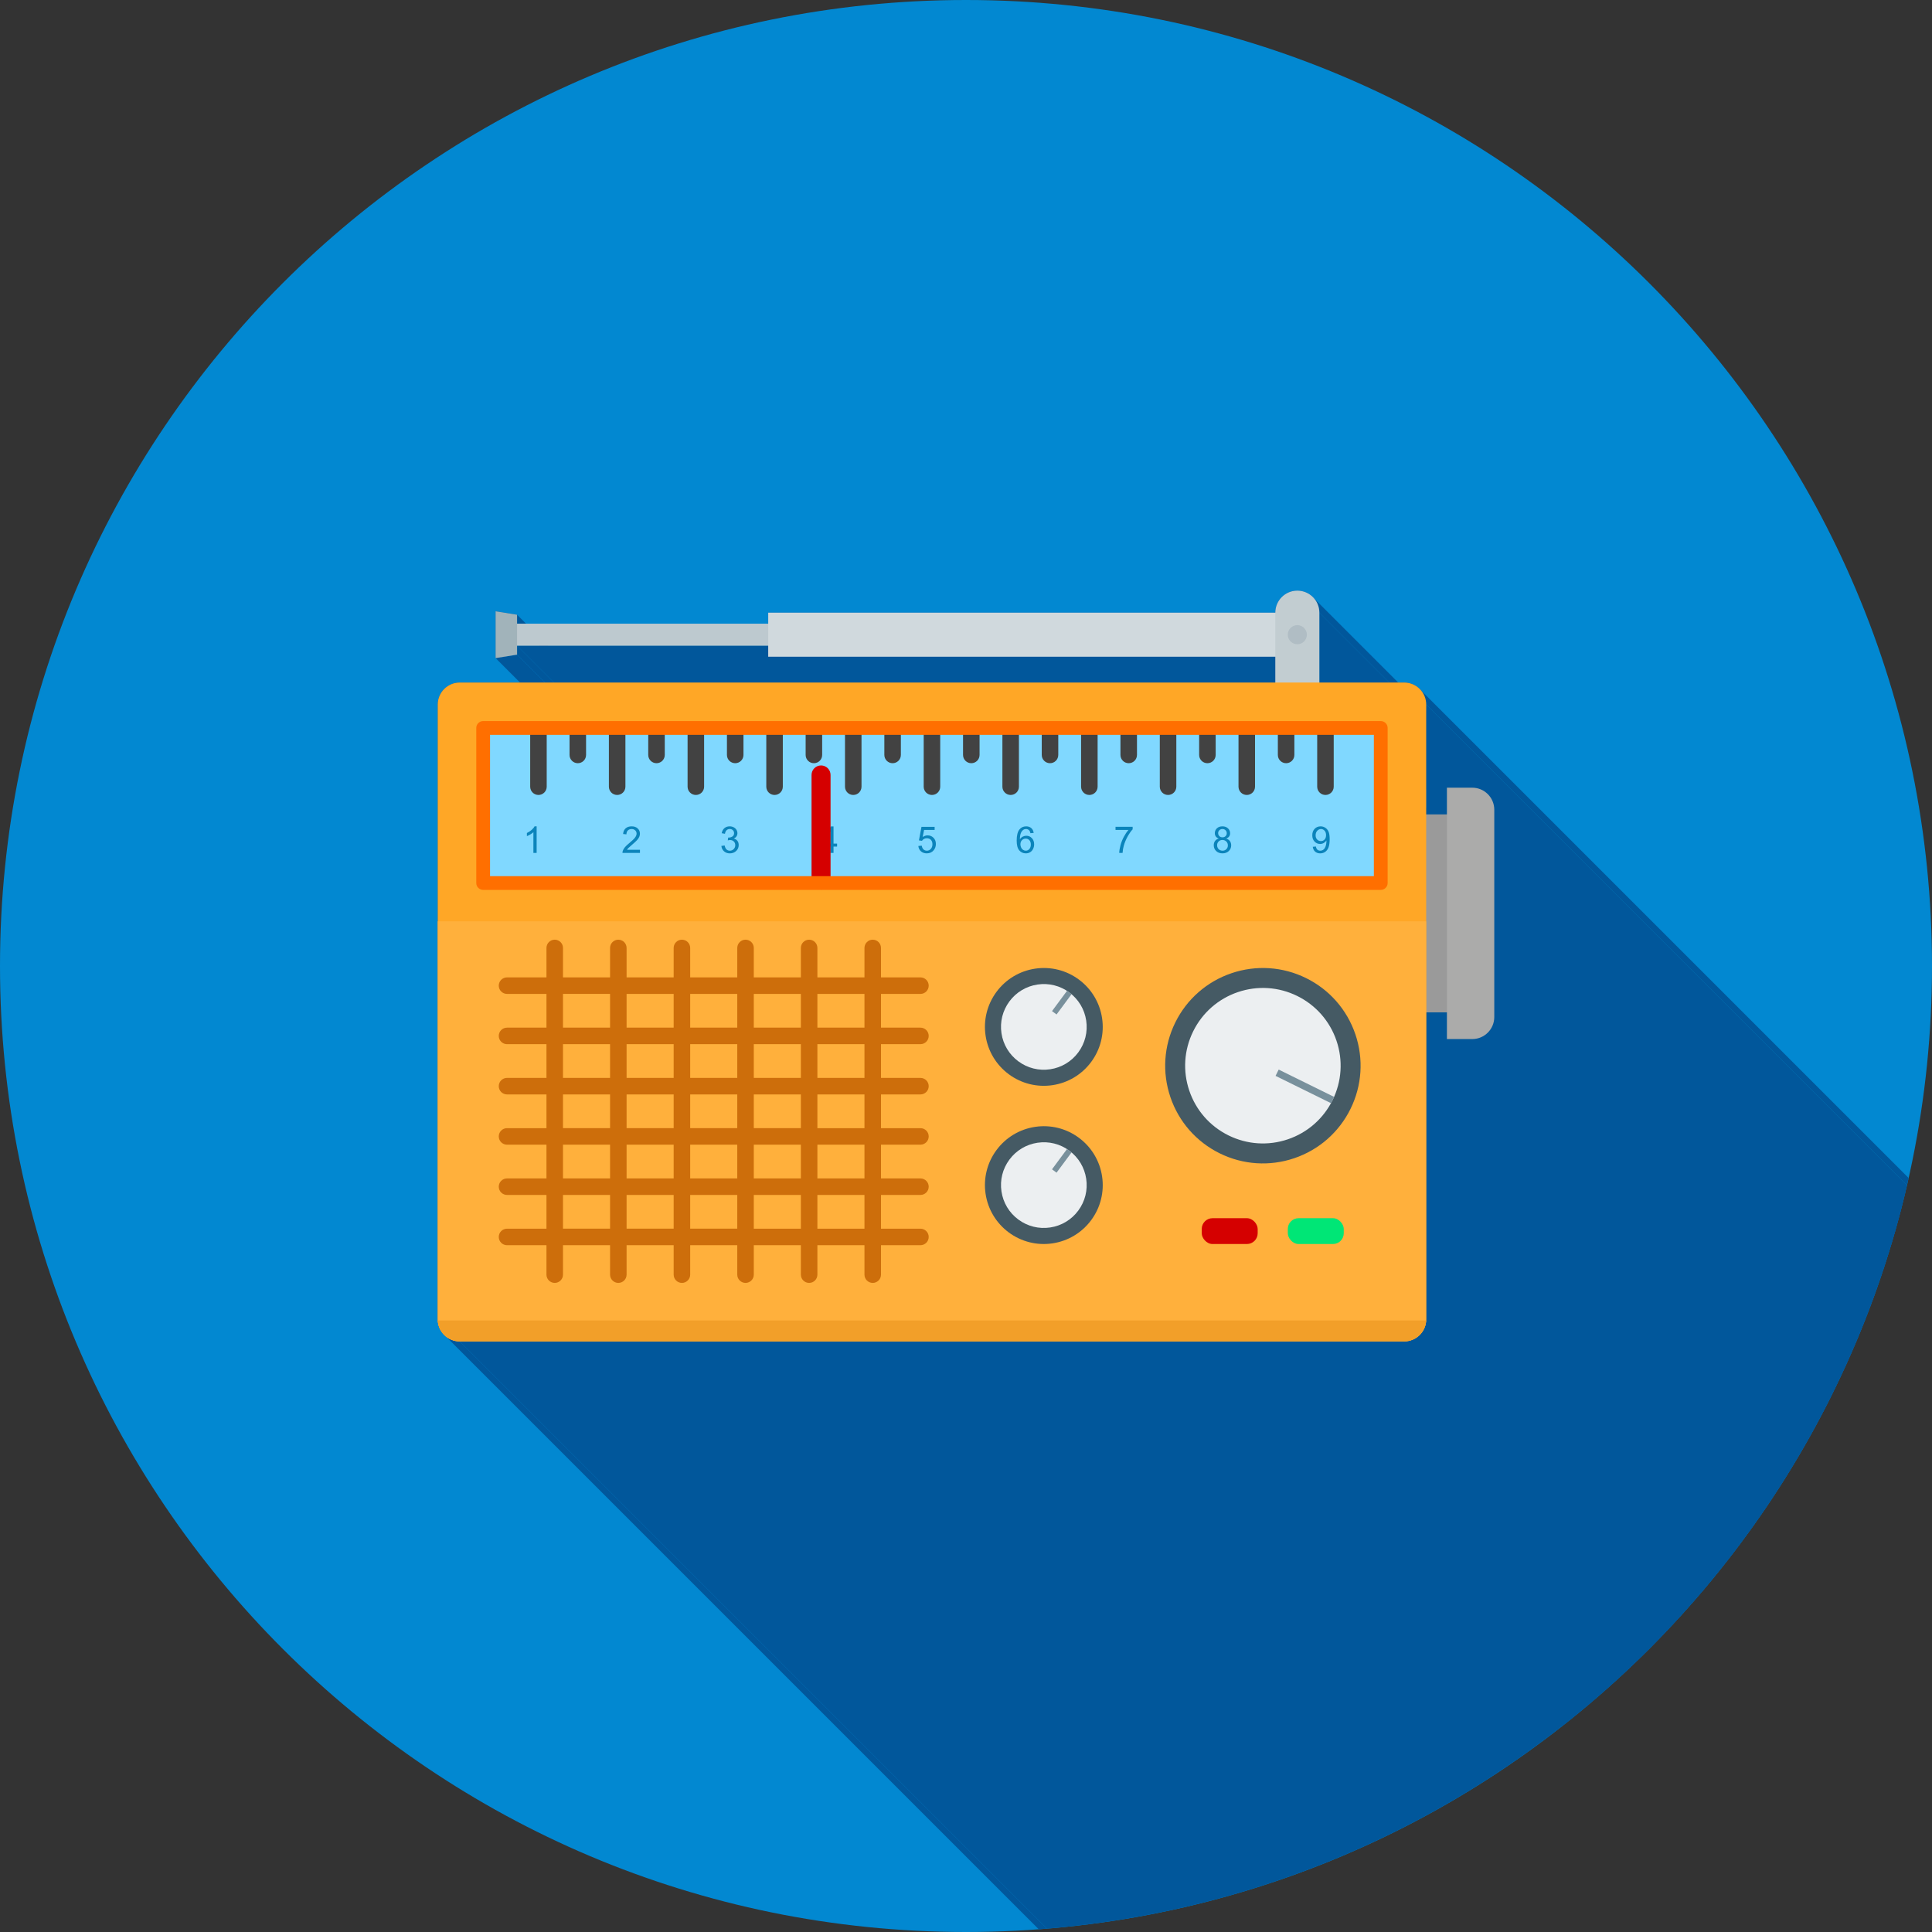 <?xml version="1.0" encoding="UTF-8"?>
<!DOCTYPE svg PUBLIC "-//W3C//DTD SVG 1.1//EN" "http://www.w3.org/Graphics/SVG/1.1/DTD/svg11.dtd">
<!-- Creator: CorelDRAW -->
<svg xmlns="http://www.w3.org/2000/svg" xml:space="preserve" width="2048px" height="2048px" style="shape-rendering:geometricPrecision; text-rendering:geometricPrecision; image-rendering:optimizeQuality; fill-rule:evenodd; clip-rule:evenodd"
viewBox="0 0 2048 2048"
 xmlns:xlink="http://www.w3.org/1999/xlink">
 <rect x="0" y="0" width="2048" height="2048" fill="#333333" stroke="none"/>
 <defs>
  <style type="text/css">
   <![CDATA[
    .fil2 {fill:none}
    .fil20 {fill:#00E676}
    .fil1 {fill:#01579B}
    .fil0 {fill:#0288D1}
    .fil13 {fill:#424242}
    .fil16 {fill:#455A64}
    .fil18 {fill:#78909C}
    .fil12 {fill:#80D8FF}
    .fil6 {fill:#9A9A9A}
    .fil14 {fill:#A1B3BA}
    .fil15 {fill:#B0BDC4}
    .fil11 {fill:#CD6E0B}
    .fil19 {fill:#D50000}
    .fil17 {fill:#ECEFF1}
    .fil21 {fill:#0B84BB;fill-rule:nonzero}
    .fil7 {fill:#ABABAA;fill-rule:nonzero}
    .fil3 {fill:#BDC9CF;fill-rule:nonzero}
    .fil5 {fill:#C2CDD1;fill-rule:nonzero}
    .fil4 {fill:#D0D9DD;fill-rule:nonzero}
    .fil22 {fill:#D50000;fill-rule:nonzero}
    .fil10 {fill:#F29F29;fill-rule:nonzero}
    .fil23 {fill:#FF6F00;fill-rule:nonzero}
    .fil8 {fill:#FFA726;fill-rule:nonzero}
    .fil9 {fill:#FFB03C;fill-rule:nonzero}
   ]]>
  </style>
   <clipPath id="id0">
    <path d="M1024 -0.001c565.539,0 1024,458.462 1024,1024 0,565.539 -458.462,1024 -1024,1024 -565.539,0 -1024,-458.462 -1024,-1024 0,-565.539 458.462,-1024 1024,-1024z"/>
   </clipPath>
 </defs>
 <g id="Layer_x0020_1">
  <path class="fil0" d="M1024 -0.001c565.539,0 1024,458.462 1024,1024 0,565.539 -458.462,1024 -1024,1024 -565.539,0 -1024,-458.462 -1024,-1024 0,-565.539 458.462,-1024 1024,-1024z"/>
  <g style="clip-path:url(#id0)">
   <g id="_451249808">
    <g>
     <polygon id="_2863350161" class="fil1" points="548.115,651.63 1684,1787.51 1684,1797 548.115,661.12 "/>
     <polygon id="_286334536" class="fil1" points="814.335,684.477 1950.22,1820.36 1684,1820.36 548.115,684.477 "/>
     <polygon id="_286336456" class="fil1" points="1351.86,696.154 2487.74,1832.04 1950.22,1832.04 814.335,696.154 "/>
     <polygon id="_286336216" class="fil1" points="1533.8,1073.14 2669.68,2209.02 2647.7,2209.02 1511.82,1073.14 "/>
     <polygon id="_286336384" class="fil1" points="1511.82,1073.14 2647.7,2209.02 2647.7,2534.44 1511.82,1398.56 "/>
     <polygon id="_286336264" class="fil1" points="1511.82,1398.56 2647.7,2534.44 2647.7,2534.59 2647.7,2534.74 2647.7,2534.89 2647.69,2535.04 2647.69,2535.19 2647.69,2535.35 2647.68,2535.5 2647.67,2535.65 1511.79,1399.76 1511.8,1399.61 1511.8,1399.46 1511.81,1399.31 1511.81,1399.16 1511.82,1399.01 1511.82,1398.86 1511.82,1398.71 "/>
     <polygon id="_286336072" class="fil1" points="1511.79,1399.76 2647.67,2535.65 2647.44,2537.93 2647,2540.14 2646.36,2542.27 2645.52,2544.31 2644.5,2546.25 2643.31,2548.08 2641.96,2549.78 2640.46,2551.35 2638.82,2552.77 2637.05,2554.04 2635.17,2555.14 2633.17,2556.07 2631.08,2556.81 2628.91,2557.35 2626.66,2557.68 2624.35,2557.79 1488.46,1421.91 1490.78,1421.8 1493.03,1421.47 1495.2,1420.93 1497.29,1420.19 1499.28,1419.26 1501.17,1418.16 1502.94,1416.89 1504.58,1415.46 1506.08,1413.9 1507.43,1412.19 1508.62,1410.37 1509.64,1408.43 1510.48,1406.39 1511.12,1404.26 1511.56,1402.05 "/>
     <polygon id="_286336432" class="fil1" points="548.115,684.477 1684,1820.36 1684,1829.85 548.115,693.964 "/>
     <polygon id="_286336528" class="fil1" points="487.355,1421.91 1623.24,2557.79 1620.92,2557.68 1618.67,2557.35 1616.5,2556.81 1614.41,2556.07 1612.42,2555.14 1610.53,2554.04 1608.76,2552.77 472.883,1416.89 474.65,1418.16 476.536,1419.26 478.529,1420.19 480.617,1420.93 482.791,1421.47 485.041,1421.8 "/>
     <polygon id="_286336624" class="fil1" points="1398.58,649.444 2534.46,1785.33 2534.46,1859.37 1398.58,723.491 "/>
     <polygon id="_286336720" class="fil1" points="1584,1078.1 2719.88,2213.98 2719.76,2216.37 2719.41,2218.69 2718.83,2220.93 2718.05,2223.07 2717.06,2225.12 2715.89,2227.04 2714.55,2228.84 2713.04,2230.5 2711.38,2232.01 2709.58,2233.35 2707.66,2234.52 2705.62,2235.5 2703.47,2236.29 2701.23,2236.86 2698.91,2237.22 2696.53,2237.34 1560.64,1101.46 1563.03,1101.34 1565.35,1100.98 1567.59,1100.41 1569.74,1099.62 1571.78,1098.64 1573.7,1097.47 1575.5,1096.12 1577.16,1094.62 1578.67,1092.96 1580.01,1091.16 1581.18,1089.23 1582.16,1087.19 1582.95,1085.05 1583.53,1082.81 1583.88,1080.49 "/>
     <polygon id="_286337416" class="fil1" points="548.115,693.964 1684,1829.85 1661.23,1833.49 525.348,697.604 "/>
     <polygon id="_286337296" class="fil1" points="1488.46,1421.91 2624.35,2557.79 1623.24,2557.79 487.355,1421.91 "/>
     <polygon id="_286337032" class="fil1" points="1560.64,1101.46 2696.53,2237.34 2669.68,2237.34 1533.8,1101.46 "/>
     <polygon id="_286337056" class="fil1" points="1393.24,634.588 2529.12,1770.47 2530.47,1772.27 2531.64,1774.19 2532.62,1776.24 2533.41,1778.38 2533.98,1780.62 2534.34,1782.94 2534.46,1785.33 1398.58,649.444 1398.45,647.056 1398.1,644.737 1397.53,642.499 1396.74,640.353 1395.76,638.311 1394.59,636.386 "/>
     <polygon id="_286336816" class="fil1" points="1511.82,746.847 2647.7,1882.73 2647.7,1999.19 1511.82,863.305 "/>
     <polygon id="_286337104" class="fil1" points="1506.49,731.99 2642.37,1867.87 2643.71,1869.67 2644.88,1871.6 2645.87,1873.64 2646.65,1875.78 2647.23,1878.02 2647.58,1880.34 2647.7,1882.73 1511.82,746.847 1511.7,744.459 1511.35,742.14 1510.77,739.902 1509.99,737.756 1509,735.714 1507.83,733.789 "/>
     <polygon id="_286337176" class="fil1" points="1584,858.346 2719.88,1994.23 2719.88,2213.98 1584,1078.1 "/>
     <polygon id="_286337632" class="fil1" points="1578.67,843.49 2714.55,1979.37 2715.89,1981.17 2717.06,1983.1 2718.05,1985.14 2718.83,1987.28 2719.41,1989.52 2719.76,1991.84 2719.88,1994.23 1584,858.346 1583.88,855.957 1583.53,853.639 1582.95,851.401 1582.16,849.255 1581.18,847.214 1580.01,845.288 "/>
    </g>
    <path id="_451249544" class="fil1" d="M1584 858.346l0 219.756c0,12.898 -10.456,23.355 -23.355,23.355l-26.849 0 0 -28.315 -21.976 0 0 325.414c0,0.405 -0.011,0.807 -0.03,1.207 -0.628,12.338 -10.833,22.148 -23.327,22.148l-1001.11 0c-12.494,0 -22.696,-9.81 -23.324,-22.148 -0.02,-0.4 -0.031,-0.802 -0.031,-1.207l0 -421.885 0 -229.824c0,-12.899 10.456,-23.356 23.355,-23.356l864.509 0 0 -27.337 -537.528 0 0 -11.678 -266.221 0 0 9.488 -22.767 3.64 0 -49.616 22.767 3.641 0 9.49 266.221 0 0 -11.679 537.528 0.002c0,-12.899 10.457,-23.355 23.356,-23.355 12.899,0 23.355,10.456 23.355,23.355l0 74.047 89.889 0c12.899,0 23.356,10.457 23.356,23.356l0 116.458 21.976 0 0 -28.315 26.849 0c12.899,0 23.355,10.457 23.355,23.355z"/>
   </g>
  </g>
  <path class="fil2" d="M1024 -0.001c565.539,0 1024,458.462 1024,1024 0,565.539 -458.462,1024 -1024,1024 -565.539,0 -1024,-458.462 -1024,-1024 0,-565.539 458.462,-1024 1024,-1024z"/>
  <polygon class="fil3" points="849.688,684.477 534.068,684.477 534.068,661.12 849.688,661.12 "/>
  <polygon class="fil4" points="814.335,649.441 1374.87,649.441 1374.87,696.154 814.335,696.154 "/>
  <path class="fil5" d="M1398.58 649.444c0,-12.899 -10.456,-23.355 -23.355,-23.355 -12.899,0 -23.356,10.456 -23.356,23.355l0 85.44c0,12.899 10.457,23.356 23.356,23.356 12.899,0 23.355,-10.457 23.355,-23.356l0 -85.44z"/>
  <rect class="fil6" x="1506.44" y="863.305" width="44.856" height="209.836"/>
  <path class="fil7" d="M1533.8 834.99l26.849 0c12.899,0 23.355,10.457 23.355,23.355l0 219.756c0,12.898 -10.456,23.355 -23.355,23.355l-26.849 0 0 -266.466z"/>
  <path class="fil8" d="M487.355 723.491l1001.11 0c12.899,0 23.356,10.457 23.356,23.356l0 651.709c0,12.899 -10.457,23.355 -23.356,23.355l-1001.11 0c-12.899,0 -23.355,-10.456 -23.355,-23.355l0 -651.709c0,-12.899 10.456,-23.356 23.355,-23.356z"/>
  <path class="fil9" d="M1511.82 976.671l0 421.885c0,12.899 -10.457,23.355 -23.356,23.355l-1001.11 0c-12.899,0 -23.355,-10.456 -23.355,-23.355l0 -421.885 1047.82 0z"/>
  <path class="fil10" d="M1511.79 1399.76c-0.628,12.338 -10.833,22.148 -23.327,22.148l-1001.11 0c-12.492,0 -22.697,-9.81 -23.326,-22.148l1047.76 0z"/>
  <path class="fil11" d="M646.691 1089.33l-49.904 0 0 -35.759 49.904 0 0 35.759zm0 53.276l-49.904 0 0 -35.759 49.904 0 0 35.759zm0 53.277l-49.904 0 0 -35.76 49.904 0 0 35.76zm0 53.276l-49.904 0 0 -35.76 49.904 0 0 35.76zm0 53.276l-49.904 0 0 -35.76 49.904 0 0 35.76zm67.422 -213.105l-49.905 0 0 -35.759 49.905 0 0 35.759zm0 53.276l-49.905 0 0 -35.759 49.905 0 0 35.759zm0 53.277l-49.905 0 0 -35.76 49.905 0 0 35.76zm0 53.276l-49.905 0 0 -35.76 49.905 0 0 35.76zm0 53.276l-49.905 0 0 -35.76 49.905 0 0 35.76zm67.42 -213.105l-49.904 0 0 -35.759 49.904 0 0 35.759zm0 53.276l-49.904 0 0 -35.759 49.904 0 0 35.759zm0 53.277l-49.904 0 0 -35.76 49.904 0 0 35.76zm0 53.276l-49.904 0 0 -35.76 49.904 0 0 35.76zm0 53.276l-49.904 0 0 -35.76 49.904 0 0 35.76zm67.421 -213.105l-49.904 0 0 -35.759 49.904 0 0 35.759zm0 53.276l-49.904 0 0 -35.759 49.904 0 0 35.759zm0 53.277l-49.904 0 0 -35.76 49.904 0 0 35.76zm0 53.276l-49.904 0 0 -35.76 49.904 0 0 35.76zm0 53.276l-49.904 0 0 -35.76 49.904 0 0 35.76zm67.42 -213.105l-49.903 0 0 -35.759 49.903 0 0 35.759zm0 53.276l-49.903 0 0 -35.759 49.903 0 0 35.759zm0 53.277l-49.903 0 0 -35.76 49.903 0 0 35.76zm0 53.276l-49.903 0 0 -35.76 49.903 0 0 35.76zm0 53.276l-49.903 0 0 -35.76 49.903 0 0 35.76zm-378.912 0c-4.837,0 -8.758,3.921 -8.758,8.758 0,4.837 3.921,8.758 8.758,8.758l41.809 0 0 31.202c0,4.837 3.922,8.758 8.759,8.758 4.837,0 8.758,-3.921 8.758,-8.758l0 -31.202 49.904 0 0 31.202c0,4.837 3.921,8.758 8.759,8.758 4.837,0 8.758,-3.921 8.758,-8.758l0 -31.202 49.905 0 0 31.202c0,4.837 3.921,8.758 8.758,8.758 4.837,0 8.758,-3.921 8.758,-8.758l0 -31.202 49.904 0 0 31.202c0,4.837 3.921,8.758 8.759,8.758 4.837,0 8.758,-3.921 8.758,-8.758l0 -31.202 49.904 0 0 31.202c0,4.837 3.921,8.758 8.758,8.758 4.838,0 8.759,-3.921 8.759,-8.758l0 -31.202 49.903 0 0 31.202c0,4.837 3.922,8.758 8.759,8.758 4.837,0 8.758,-3.921 8.758,-8.758l0 -31.202 41.81 0c4.838,0 8.759,-3.921 8.759,-8.758 0,-4.837 -3.921,-8.758 -8.759,-8.758l-41.81 0 0 -35.76 41.81 0c4.838,0 8.759,-3.921 8.759,-8.758 0,-4.837 -3.921,-8.758 -8.759,-8.758l-41.81 0 0 -35.76 41.81 0c4.838,0 8.759,-3.921 8.759,-8.758 0,-4.837 -3.921,-8.758 -8.759,-8.758l-41.81 0 0 -35.76 41.81 0c4.838,0 8.759,-3.921 8.759,-8.759 0,-4.837 -3.921,-8.758 -8.759,-8.758l-41.81 0 0 -35.759 41.81 0c4.838,0 8.759,-3.922 8.759,-8.759 0,-4.837 -3.921,-8.758 -8.759,-8.758l-41.81 0 0 -35.759 41.81 0c4.838,0 8.759,-3.922 8.759,-8.759 0,-4.837 -3.921,-8.758 -8.759,-8.758l-41.81 0 0 -31.201c0,-4.837 -3.921,-8.758 -8.758,-8.758 -4.837,0 -8.759,3.921 -8.759,8.758l0 31.201 -49.903 0 0 -31.201c0,-4.837 -3.921,-8.758 -8.759,-8.758 -4.837,0 -8.758,3.921 -8.758,8.758l0 31.201 -49.904 0 0 -31.201c0,-4.837 -3.921,-8.758 -8.758,-8.758 -4.838,0 -8.759,3.921 -8.759,8.758l0 31.201 -49.904 0 0 -31.201c0,-4.837 -3.921,-8.758 -8.758,-8.758 -4.837,0 -8.758,3.921 -8.758,8.758l0 31.201 -49.905 0 0 -31.201c0,-4.837 -3.921,-8.758 -8.758,-8.758 -4.838,0 -8.759,3.921 -8.759,8.758l0 31.201 -49.904 0 0 -31.201c0,-4.837 -3.921,-8.758 -8.758,-8.758 -4.837,0 -8.759,3.921 -8.759,8.758l0 31.201 -41.809 0c-4.837,0 -8.758,3.921 -8.758,8.758 0,4.837 3.921,8.759 8.758,8.759l41.809 0 0 35.759 -41.809 0c-4.837,0 -8.758,3.921 -8.758,8.758 0,4.837 3.921,8.759 8.758,8.759l41.809 0 0 35.759 -41.809 0c-4.837,0 -8.758,3.921 -8.758,8.758 0,4.838 3.921,8.759 8.758,8.759l41.809 0 0 35.76 -41.809 0c-4.837,0 -8.758,3.921 -8.758,8.758 0,4.837 3.921,8.758 8.758,8.758l41.809 0 0 35.76 -41.809 0c-4.837,0 -8.758,3.921 -8.758,8.758 0,4.837 3.921,8.758 8.758,8.758l41.809 0 0 35.76 -41.809 0z"/>
  <polygon class="fil12" points="624.592,771.661 600.396,771.661 582.879,771.661 558.682,771.661 541.165,771.661 512.17,771.661 512.17,936.04 860.691,936.04 906.561,936.04 1463.65,936.04 1463.65,771.661 1392.94,771.661 1375.42,771.661 1351.23,771.661 1333.72,771.661 1309.52,771.661 1292,771.661 1267.81,771.661 1250.29,771.661 1226.09,771.661 1208.57,771.661 1184.38,771.661 1166.86,771.661 1142.67,771.661 1125.15,771.661 1100.95,771.661 1083.44,771.661 1059.24,771.661 1041.72,771.661 1017.53,771.661 1000.01,771.661 975.813,771.661 958.296,771.661 934.1,771.661 916.585,771.661 892.386,771.661 874.869,771.661 850.674,771.661 833.159,771.661 808.961,771.661 791.444,771.661 767.248,771.661 749.731,771.661 725.534,771.661 708.017,771.661 683.822,771.661 666.305,771.661 642.109,771.661 "/>
  <path class="fil13" d="M579.539 771.661l-17.517 0 0 62.268c0,4.837 3.921,8.759 8.759,8.759 4.837,0 8.758,-3.922 8.758,-8.759l0 -62.268z"/>
  <path class="fil13" d="M621.253 771.661l-17.517 0 0 28.61c0,4.837 3.921,8.758 8.758,8.758 4.837,0 8.759,-3.921 8.759,-8.758l0 -28.61z"/>
  <path class="fil13" d="M662.966 771.661l-17.517 0 0 62.268c0,4.837 3.921,8.759 8.759,8.759 4.837,0 8.758,-3.922 8.758,-8.759l0 -62.268z"/>
  <path class="fil13" d="M704.679 771.661l-17.516 0 0 28.61c0,4.837 3.921,8.758 8.758,8.758 4.837,0 8.758,-3.921 8.758,-8.758l0 -28.61z"/>
  <path class="fil13" d="M746.391 771.661l-17.517 0 0 62.268c0,4.837 3.922,8.759 8.759,8.759 4.837,0 8.758,-3.922 8.758,-8.759l0 -62.268z"/>
  <path class="fil13" d="M913.243 771.661l-17.516 0 0 62.268c0,4.837 3.921,8.759 8.758,8.759 4.837,0 8.758,-3.922 8.758,-8.759l0 -62.268z"/>
  <path class="fil13" d="M1080.1 771.661l-17.516 0 0 62.268c0,4.837 3.921,8.759 8.758,8.759 4.837,0 8.758,-3.922 8.758,-8.759l0 -62.268z"/>
  <path class="fil13" d="M1246.95 771.661l-17.517 0 0 62.268c0,4.837 3.922,8.759 8.759,8.759 4.837,0 8.758,-3.922 8.758,-8.759l0 -62.268z"/>
  <path class="fil13" d="M788.105 771.661l-17.517 0 0 28.61c0,4.837 3.921,8.758 8.758,8.758 4.838,0 8.759,-3.921 8.759,-8.758l0 -28.61z"/>
  <path class="fil13" d="M954.957 771.661l-17.516 0 0 28.61c0,4.837 3.921,8.758 8.758,8.758 4.837,0 8.758,-3.921 8.758,-8.758l0 -28.61z"/>
  <path class="fil13" d="M1121.81 771.661l-17.517 0 0 28.61c0,4.837 3.921,8.758 8.758,8.758 4.837,0 8.759,-3.921 8.759,-8.758l0 -28.61z"/>
  <path class="fil13" d="M1288.66 771.661l-17.517 0 0 28.61c0,4.837 3.921,8.758 8.758,8.758 4.837,0 8.759,-3.921 8.759,-8.758l0 -28.61z"/>
  <path class="fil13" d="M829.818 771.661l-17.517 0 0 62.268c0,4.837 3.921,8.759 8.759,8.759 4.837,0 8.758,-3.922 8.758,-8.759l0 -62.268z"/>
  <path class="fil13" d="M996.67 771.661l-17.517 0 0 62.268c0,4.837 3.921,8.759 8.759,8.759 4.837,0 8.758,-3.922 8.758,-8.759l0 -62.268z"/>
  <path class="fil13" d="M1163.52 771.661l-17.517 0 0 62.268c0,4.837 3.921,8.759 8.759,8.759 4.837,0 8.758,-3.922 8.758,-8.759l0 -62.268z"/>
  <path class="fil13" d="M1330.38 771.661l-17.517 0 0 62.268c0,4.837 3.921,8.759 8.759,8.759 4.837,0 8.758,-3.922 8.758,-8.759l0 -62.268z"/>
  <path class="fil13" d="M871.531 771.661l-17.516 0 0 28.61c0,4.837 3.921,8.758 8.758,8.758 4.837,0 8.758,-3.921 8.758,-8.758l0 -28.61z"/>
  <path class="fil13" d="M1038.38 771.661l-17.517 0 0 28.61c0,4.837 3.922,8.758 8.759,8.758 4.837,0 8.758,-3.921 8.758,-8.758l0 -28.61z"/>
  <path class="fil13" d="M1205.24 771.661l-17.517 0 0 28.61c0,4.837 3.922,8.758 8.759,8.758 4.837,0 8.758,-3.921 8.758,-8.758l0 -28.61z"/>
  <path class="fil13" d="M1372.09 771.661l-17.516 0 0 28.61c0,4.837 3.921,8.758 8.758,8.758 4.837,0 8.758,-3.921 8.758,-8.758l0 -28.61z"/>
  <path class="fil13" d="M1413.8 771.661l-17.516 0 0 62.268c0,4.837 3.921,8.759 8.758,8.759 4.837,0 8.758,-3.922 8.758,-8.759l0 -62.268z"/>
  <polygon class="fil14" points="525.348,647.99 548.115,651.631 548.115,693.964 525.348,697.604 "/>
  <circle class="fil15" cx="1375.22" cy="672.798" r="10.128"/>
  <path class="fil16" d="M1240.67 1163c-8.867,-26.105 -7.026,-54.352 5.163,-79.083 12.19,-24.732 33.47,-43.397 59.577,-52.265 26.104,-8.869 54.354,-7.025 79.083,5.163 24.732,12.19 43.397,33.47 52.265,59.577 8.869,26.104 7.026,54.353 -5.161,79.082 -12.189,24.729 -33.47,43.398 -59.576,52.265 -26.106,8.87 -54.352,7.029 -79.084,-5.161 -24.73,-12.189 -43.398,-33.471 -52.266,-59.577z"/>
  <path class="fil17" d="M1260.71 1156.19c7.063,20.792 21.887,37.694 41.586,47.402 19.702,9.711 42.131,11.172 62.925,4.107 20.792,-7.062 37.693,-21.886 47.402,-41.586 9.709,-19.7 11.171,-42.131 4.107,-62.922 -7.063,-20.794 -21.884,-37.693 -41.586,-47.404 -19.698,-9.709 -42.132,-11.172 -62.923,-4.108 -20.794,7.063 -37.693,21.884 -47.404,41.586 -9.71,19.701 -11.17,42.131 -4.107,62.925z"/>
  <path class="fil18" d="M1410.9 1169.42c0.595,-1.083 1.168,-2.184 1.719,-3.299 0.549,-1.115 1.072,-2.241 1.57,-3.372l-58.745 -28.954 -3.289 6.672 58.746 28.952z"/>
  <path class="fil16" d="M1168.26 1079.33c2.46,16.445 -1.664,33.001 -11.554,46.369 -9.889,13.367 -24.515,22.153 -40.959,24.612 -16.445,2.459 -33.002,-1.664 -46.369,-11.554 -13.368,-9.889 -22.155,-24.516 -24.613,-40.961 -2.46,-16.443 1.664,-33.001 11.554,-46.368 9.889,-13.368 24.514,-22.155 40.961,-24.613 16.443,-2.46 33.001,1.664 46.368,11.554 13.368,9.889 22.155,24.516 24.613,40.961z"/>
  <path class="fil17" d="M1151.42 1081.84c-1.791,-11.98 -8.163,-22.586 -17.902,-29.792 -9.739,-7.205 -21.745,-10.195 -33.725,-8.404 -11.981,1.791 -22.585,8.163 -29.791,17.902 -7.205,9.739 -10.195,21.745 -8.404,33.725 1.791,11.979 8.163,22.586 17.902,29.791 9.739,7.205 21.747,10.195 33.725,8.402 11.98,-1.791 22.585,-8.161 29.791,-17.901 7.205,-9.738 10.195,-21.745 8.404,-33.724z"/>
  <path class="fil18" d="M1135.91 1053.86c-0.785,-0.609 -1.581,-1.212 -2.386,-1.807 -0.804,-0.594 -1.613,-1.179 -2.426,-1.753l-15.922 21.523 4.812 3.559 15.922 -21.522z"/>
  <path class="fil16" d="M1168.26 1247.03c2.46,16.443 -1.664,33.001 -11.554,46.368 -9.889,13.368 -24.515,22.154 -40.959,24.612 -16.445,2.46 -33.002,-1.663 -46.369,-11.552 -13.368,-9.889 -22.155,-24.516 -24.613,-40.961 -2.46,-16.443 1.664,-33.001 11.554,-46.368 9.889,-13.368 24.514,-22.155 40.961,-24.613 16.443,-2.46 33.001,1.664 46.368,11.554 13.368,9.889 22.155,24.516 24.613,40.961z"/>
  <path class="fil17" d="M1151.42 1249.55c-1.791,-11.979 -8.163,-22.585 -17.902,-29.791 -9.739,-7.205 -21.745,-10.195 -33.725,-8.404 -11.981,1.791 -22.585,8.163 -29.791,17.902 -7.205,9.738 -10.195,21.745 -8.404,33.724 1.791,11.98 8.163,22.586 17.902,29.792 9.739,7.205 21.747,10.194 33.725,8.402 11.98,-1.791 22.585,-8.161 29.791,-17.901 7.205,-9.739 10.195,-21.745 8.404,-33.725z"/>
  <path class="fil18" d="M1135.91 1221.57c-0.785,-0.609 -1.581,-1.212 -2.386,-1.807 -0.804,-0.595 -1.613,-1.179 -2.426,-1.753l-15.922 21.522 4.812 3.56 15.922 -21.522z"/>
  <rect class="fil19" x="1273.89" y="1291.34" width="59.302" height="27.37" rx="11.405" ry="11.405"/>
  <rect class="fil20" x="1365.13" y="1291.34" width="59.302" height="27.37" rx="11.405" ry="11.405"/>
  <path class="fil21" d="M568.861 904.113l-3.441 0 0 -21.933c-0.829,0.79 -1.912,1.58 -3.257,2.369 -1.35,0.79 -2.558,1.384 -3.628,1.776l0 -3.322c1.925,-0.908 3.609,-2.004 5.052,-3.291 1.436,-1.292 2.461,-2.539 3.061,-3.754l2.213 0 0 28.154zm109.528 -3.309l0 3.309 -18.533 0c-0.026,-0.829 0.104,-1.625 0.398,-2.389 0.47,-1.266 1.227,-2.505 2.265,-3.733 1.044,-1.22 2.545,-2.636 4.504,-4.243 3.048,-2.5 5.112,-4.479 6.182,-5.941 1.071,-1.455 1.606,-2.839 1.606,-4.139 0,-1.364 -0.49,-2.512 -1.462,-3.454 -0.979,-0.933 -2.252,-1.403 -3.819,-1.403 -1.658,0 -2.983,0.497 -3.976,1.495 -0.999,0.992 -1.502,2.369 -1.515,4.126l-3.537 -0.359c0.241,-2.643 1.155,-4.655 2.735,-6.038 1.579,-1.385 3.707,-2.076 6.371,-2.076 2.689,0 4.818,0.751 6.384,2.239 1.573,1.494 2.356,3.341 2.356,5.549 0,1.122 -0.228,2.225 -0.692,3.309 -0.457,1.083 -1.22,2.225 -2.284,3.42 -1.063,1.2 -2.832,2.846 -5.307,4.935 -2.062,1.736 -3.389,2.911 -3.976,3.531 -0.588,0.613 -1.071,1.234 -1.456,1.86l13.755 0zm86.321 -4.093l3.441 -0.457c0.398,1.952 1.07,3.356 2.017,4.218 0.952,0.861 2.108,1.292 3.472,1.292 1.618,0 2.989,-0.561 4.107,-1.684 1.109,-1.123 1.67,-2.513 1.67,-4.172 0,-1.579 -0.515,-2.885 -1.547,-3.911 -1.038,-1.024 -2.35,-1.54 -3.943,-1.54 -0.653,0 -1.462,0.131 -2.428,0.385l0.385 -3.022c0.228,0.026 0.412,0.039 0.555,0.039 1.462,0 2.78,-0.384 3.956,-1.148 1.175,-0.764 1.763,-1.945 1.763,-3.539 0,-1.26 -0.431,-2.31 -1.286,-3.132 -0.855,-0.83 -1.958,-1.248 -3.309,-1.248 -1.339,0 -2.456,0.424 -3.344,1.26 -0.893,0.843 -1.468,2.109 -1.723,3.793l-3.439 -0.613c0.418,-2.311 1.377,-4.1 2.865,-5.366 1.495,-1.266 3.35,-1.906 5.569,-1.906 1.527,0 2.937,0.333 4.224,0.985 1.285,0.66 2.271,1.554 2.956,2.689 0.679,1.136 1.025,2.337 1.025,3.617 0,1.208 -0.327,2.311 -0.979,3.311 -0.653,0.992 -1.612,1.782 -2.885,2.369 1.658,0.379 2.944,1.174 3.865,2.382 0.914,1.201 1.371,2.709 1.371,4.517 0,2.448 -0.888,4.525 -2.678,6.229 -1.781,1.703 -4.041,2.552 -6.769,2.552 -2.46,0 -4.504,-0.732 -6.13,-2.2 -1.624,-1.462 -2.552,-3.361 -2.78,-5.699zm115.409 7.402l0 -6.711 -12.161 0 0 -3.159 12.795 -18.166 2.812 0 0 18.166 3.787 0 0 3.159 -3.787 0 0 6.711 -3.446 0zm0 -9.87l0 -12.637 -8.772 12.637 8.772 0zm93.366 2.528l3.615 -0.307c0.268,1.762 0.888,3.08 1.861,3.969 0.979,0.888 2.153,1.332 3.531,1.332 1.657,0 3.061,-0.627 4.204,-1.873 1.149,-1.253 1.723,-2.913 1.723,-4.975 0,-1.965 -0.549,-3.513 -1.651,-4.648 -1.103,-1.136 -2.546,-1.704 -4.336,-1.704 -1.109,0 -2.107,0.255 -3.002,0.758 -0.894,0.502 -1.592,1.155 -2.101,1.957l-3.232 -0.417 2.715 -14.4 13.943 0 0 3.289 -11.189 0 -1.514 7.533c1.684,-1.175 3.454,-1.762 5.301,-1.762 2.448,0 4.511,0.848 6.195,2.545 1.684,1.698 2.526,3.878 2.526,6.541 0,2.539 -0.744,4.734 -2.219,6.581 -1.802,2.264 -4.257,3.4 -7.363,3.4 -2.552,0 -4.636,-0.712 -6.248,-2.141 -1.612,-1.429 -2.532,-3.322 -2.76,-5.679zm122.256 -13.827l-3.42 0.268c-0.306,-1.351 -0.737,-2.336 -1.299,-2.943 -0.933,-0.986 -2.082,-1.476 -3.446,-1.476 -1.096,0 -2.056,0.307 -2.884,0.921 -1.084,0.789 -1.939,1.945 -2.565,3.459 -0.621,1.514 -0.947,3.676 -0.973,6.482 0.829,-1.26 1.841,-2.199 3.041,-2.813 1.195,-0.607 2.454,-0.914 3.767,-0.914 2.298,0 4.25,0.843 5.863,2.533 1.612,1.69 2.421,3.872 2.421,6.547 0,1.763 -0.385,3.394 -1.142,4.91 -0.758,1.507 -1.802,2.669 -3.126,3.472 -1.326,0.803 -2.828,1.201 -4.512,1.201 -2.872,0 -5.209,-1.051 -7.017,-3.167 -1.815,-2.108 -2.717,-5.588 -2.717,-10.431 0,-5.418 0.999,-9.354 3.004,-11.815 1.743,-2.141 4.094,-3.219 7.057,-3.219 2.2,0 4.007,0.62 5.418,1.86 1.409,1.234 2.252,2.944 2.532,5.124zm-14.054 12.084c0,1.188 0.255,2.324 0.757,3.407 0.503,1.084 1.208,1.906 2.109,2.474 0.906,0.568 1.86,0.855 2.852,0.855 1.455,0 2.702,-0.588 3.746,-1.763 1.044,-1.175 1.567,-2.767 1.567,-4.778 0,-1.939 -0.516,-3.467 -1.548,-4.583 -1.03,-1.117 -2.329,-1.671 -3.896,-1.671 -1.56,0 -2.878,0.554 -3.963,1.671 -1.083,1.116 -1.625,2.578 -1.625,4.387zm100.82 -15.275l0 -3.309 18.146 0 0 2.676c-1.781,1.899 -3.55,4.426 -5.307,7.572 -1.749,3.146 -3.107,6.391 -4.059,9.713 -0.692,2.35 -1.129,4.916 -1.319,7.709l-3.537 0c0.038,-2.206 0.469,-4.87 1.299,-7.996 0.828,-3.12 2.016,-6.136 3.563,-9.035 1.553,-2.897 3.198,-5.346 4.948,-7.33l-13.734 0zm109.468 9.159c-1.429,-0.523 -2.486,-1.267 -3.178,-2.241 -0.685,-0.965 -1.031,-2.127 -1.031,-3.478 0,-2.043 0.731,-3.754 2.199,-5.144 1.469,-1.391 3.415,-2.089 5.849,-2.089 2.448,0 4.42,0.711 5.915,2.134 1.488,1.423 2.232,3.154 2.232,5.197 0,1.299 -0.339,2.428 -1.018,3.393 -0.686,0.96 -1.717,1.704 -3.107,2.228 1.716,0.561 3.028,1.461 3.93,2.715 0.894,1.246 1.344,2.741 1.344,4.47 0,2.404 -0.848,4.414 -2.538,6.045 -1.697,1.632 -3.93,2.448 -6.698,2.448 -2.769,0 -4.994,-0.816 -6.691,-2.454 -1.697,-1.638 -2.546,-3.682 -2.546,-6.13 0,-1.821 0.464,-3.348 1.391,-4.583 0.92,-1.227 2.238,-2.069 3.948,-2.512zm-0.691 -5.837c0,1.325 0.431,2.409 1.279,3.252 0.855,0.842 1.964,1.266 3.33,1.266 1.325,0 2.415,-0.418 3.263,-1.253 0.849,-0.836 1.266,-1.86 1.266,-3.069 0,-1.266 -0.431,-2.324 -1.305,-3.185 -0.875,-0.862 -1.958,-1.293 -3.265,-1.293 -1.312,0 -2.401,0.424 -3.269,1.26 -0.868,0.843 -1.299,1.854 -1.299,3.022zm-1.11 12.952c0,0.979 0.235,1.931 0.699,2.845 0.463,0.921 1.155,1.632 2.075,2.134 0.92,0.503 1.906,0.758 2.965,0.758 1.644,0 3.002,-0.529 4.072,-1.593 1.071,-1.058 1.606,-2.401 1.606,-4.035 0,-1.657 -0.548,-3.028 -1.652,-4.111 -1.103,-1.084 -2.486,-1.626 -4.144,-1.626 -1.619,0 -2.957,0.536 -4.022,1.606 -1.064,1.077 -1.599,2.415 -1.599,4.022zm101.414 1.606l3.309 -0.307c0.281,1.553 0.816,2.682 1.606,3.387 0.789,0.698 1.801,1.051 3.041,1.051 1.057,0 1.984,-0.242 2.781,-0.731 0.796,-0.484 1.449,-1.129 1.957,-1.939 0.517,-0.809 0.941,-1.905 1.286,-3.278 0.34,-1.376 0.516,-2.78 0.516,-4.209 0,-0.15 -0.006,-0.385 -0.019,-0.685 -0.692,1.09 -1.633,1.984 -2.82,2.663 -1.195,0.685 -2.487,1.024 -3.87,1.024 -2.324,0 -4.29,-0.841 -5.895,-2.526 -1.606,-1.684 -2.409,-3.896 -2.409,-6.651 0,-2.846 0.836,-5.131 2.513,-6.868 1.677,-1.736 3.78,-2.604 6.306,-2.604 1.821,0 3.487,0.496 5.001,1.475 1.507,0.979 2.656,2.382 3.439,4.198 0.784,1.814 1.175,4.444 1.175,7.891 0,3.578 -0.385,6.431 -1.162,8.559 -0.783,2.121 -1.938,3.733 -3.472,4.844 -1.54,1.109 -3.335,1.664 -5.405,1.664 -2.194,0 -3.982,-0.607 -5.373,-1.828 -1.39,-1.214 -2.226,-2.924 -2.506,-5.13zm14.093 -12.378c0,-1.971 -0.522,-3.544 -1.573,-4.7 -1.057,-1.162 -2.316,-1.743 -3.798,-1.743 -1.527,0 -2.859,0.627 -3.996,1.873 -1.135,1.253 -1.703,2.872 -1.703,4.857 0,1.789 0.541,3.239 1.619,4.355 1.076,1.116 2.402,1.671 3.982,1.671 1.599,0 2.904,-0.555 3.93,-1.671 1.031,-1.116 1.54,-2.663 1.54,-4.642z"/>
  <path class="fil22" d="M880.429 821.483c0,-5.567 -4.513,-10.079 -10.079,-10.079 -5.567,0 -10.079,4.513 -10.079,10.079l0 111.417c0,5.567 4.513,10.079 10.079,10.079 5.567,0 10.079,-4.513 10.079,-10.079l0 -111.417z"/>
  <path class="fil23" d="M624.592 778.96l-24.196 0 -17.517 0 -24.197 0 -17.517 0 -21.697 0 0 149.78 341.223 0 45.869 0 549.791 0 0 -149.78 -63.411 0 -17.516 0 -24.192 0 -17.516 0 -24.197 0 -17.517 0 -24.196 0 -17.517 0 -24.197 0 -17.517 0 -24.195 0 -17.517 0 -24.196 0 -17.517 0 -24.197 0 -17.516 0 -24.198 0 -17.516 0 -24.195 0 -17.517 0 -24.197 0 -17.517 0 -24.196 0 -17.516 0 -24.198 0 -17.517 0 -24.195 0 -17.516 0 -24.197 0 -17.517 0 -24.196 0 -17.517 0 -24.197 0 -17.517 0 -24.195 0 -17.517 0 -24.196 0 -17.517 0zm-24.196 -14.598l24.196 0 17.517 0 24.196 0 17.517 0 24.195 0 17.517 0 24.197 0 17.517 0 24.196 0 17.517 0 24.197 0 17.516 0 24.195 0 17.517 0 24.198 0 17.516 0 24.196 0 17.517 0 24.197 0 17.517 0 24.195 0 17.516 0 24.198 0 17.516 0 24.197 0 17.517 0 24.196 0 17.517 0 24.195 0 17.517 0 24.197 0 17.517 0 24.196 0 17.517 0 24.197 0 17.516 0 24.192 0 17.516 0 70.71 0c4.031,0 7.299,3.268 7.299,7.299l0 164.379c0,4.031 -3.268,7.299 -7.299,7.299l-557.09 0 -45.869 0 -348.521 0c-4.031,0 -7.299,-3.268 -7.299,-7.299l0 -164.379c0,-4.031 3.268,-7.299 7.299,-7.299l28.995 0 17.517 0 24.197 0 17.517 0z"/>
 </g>
</svg>
